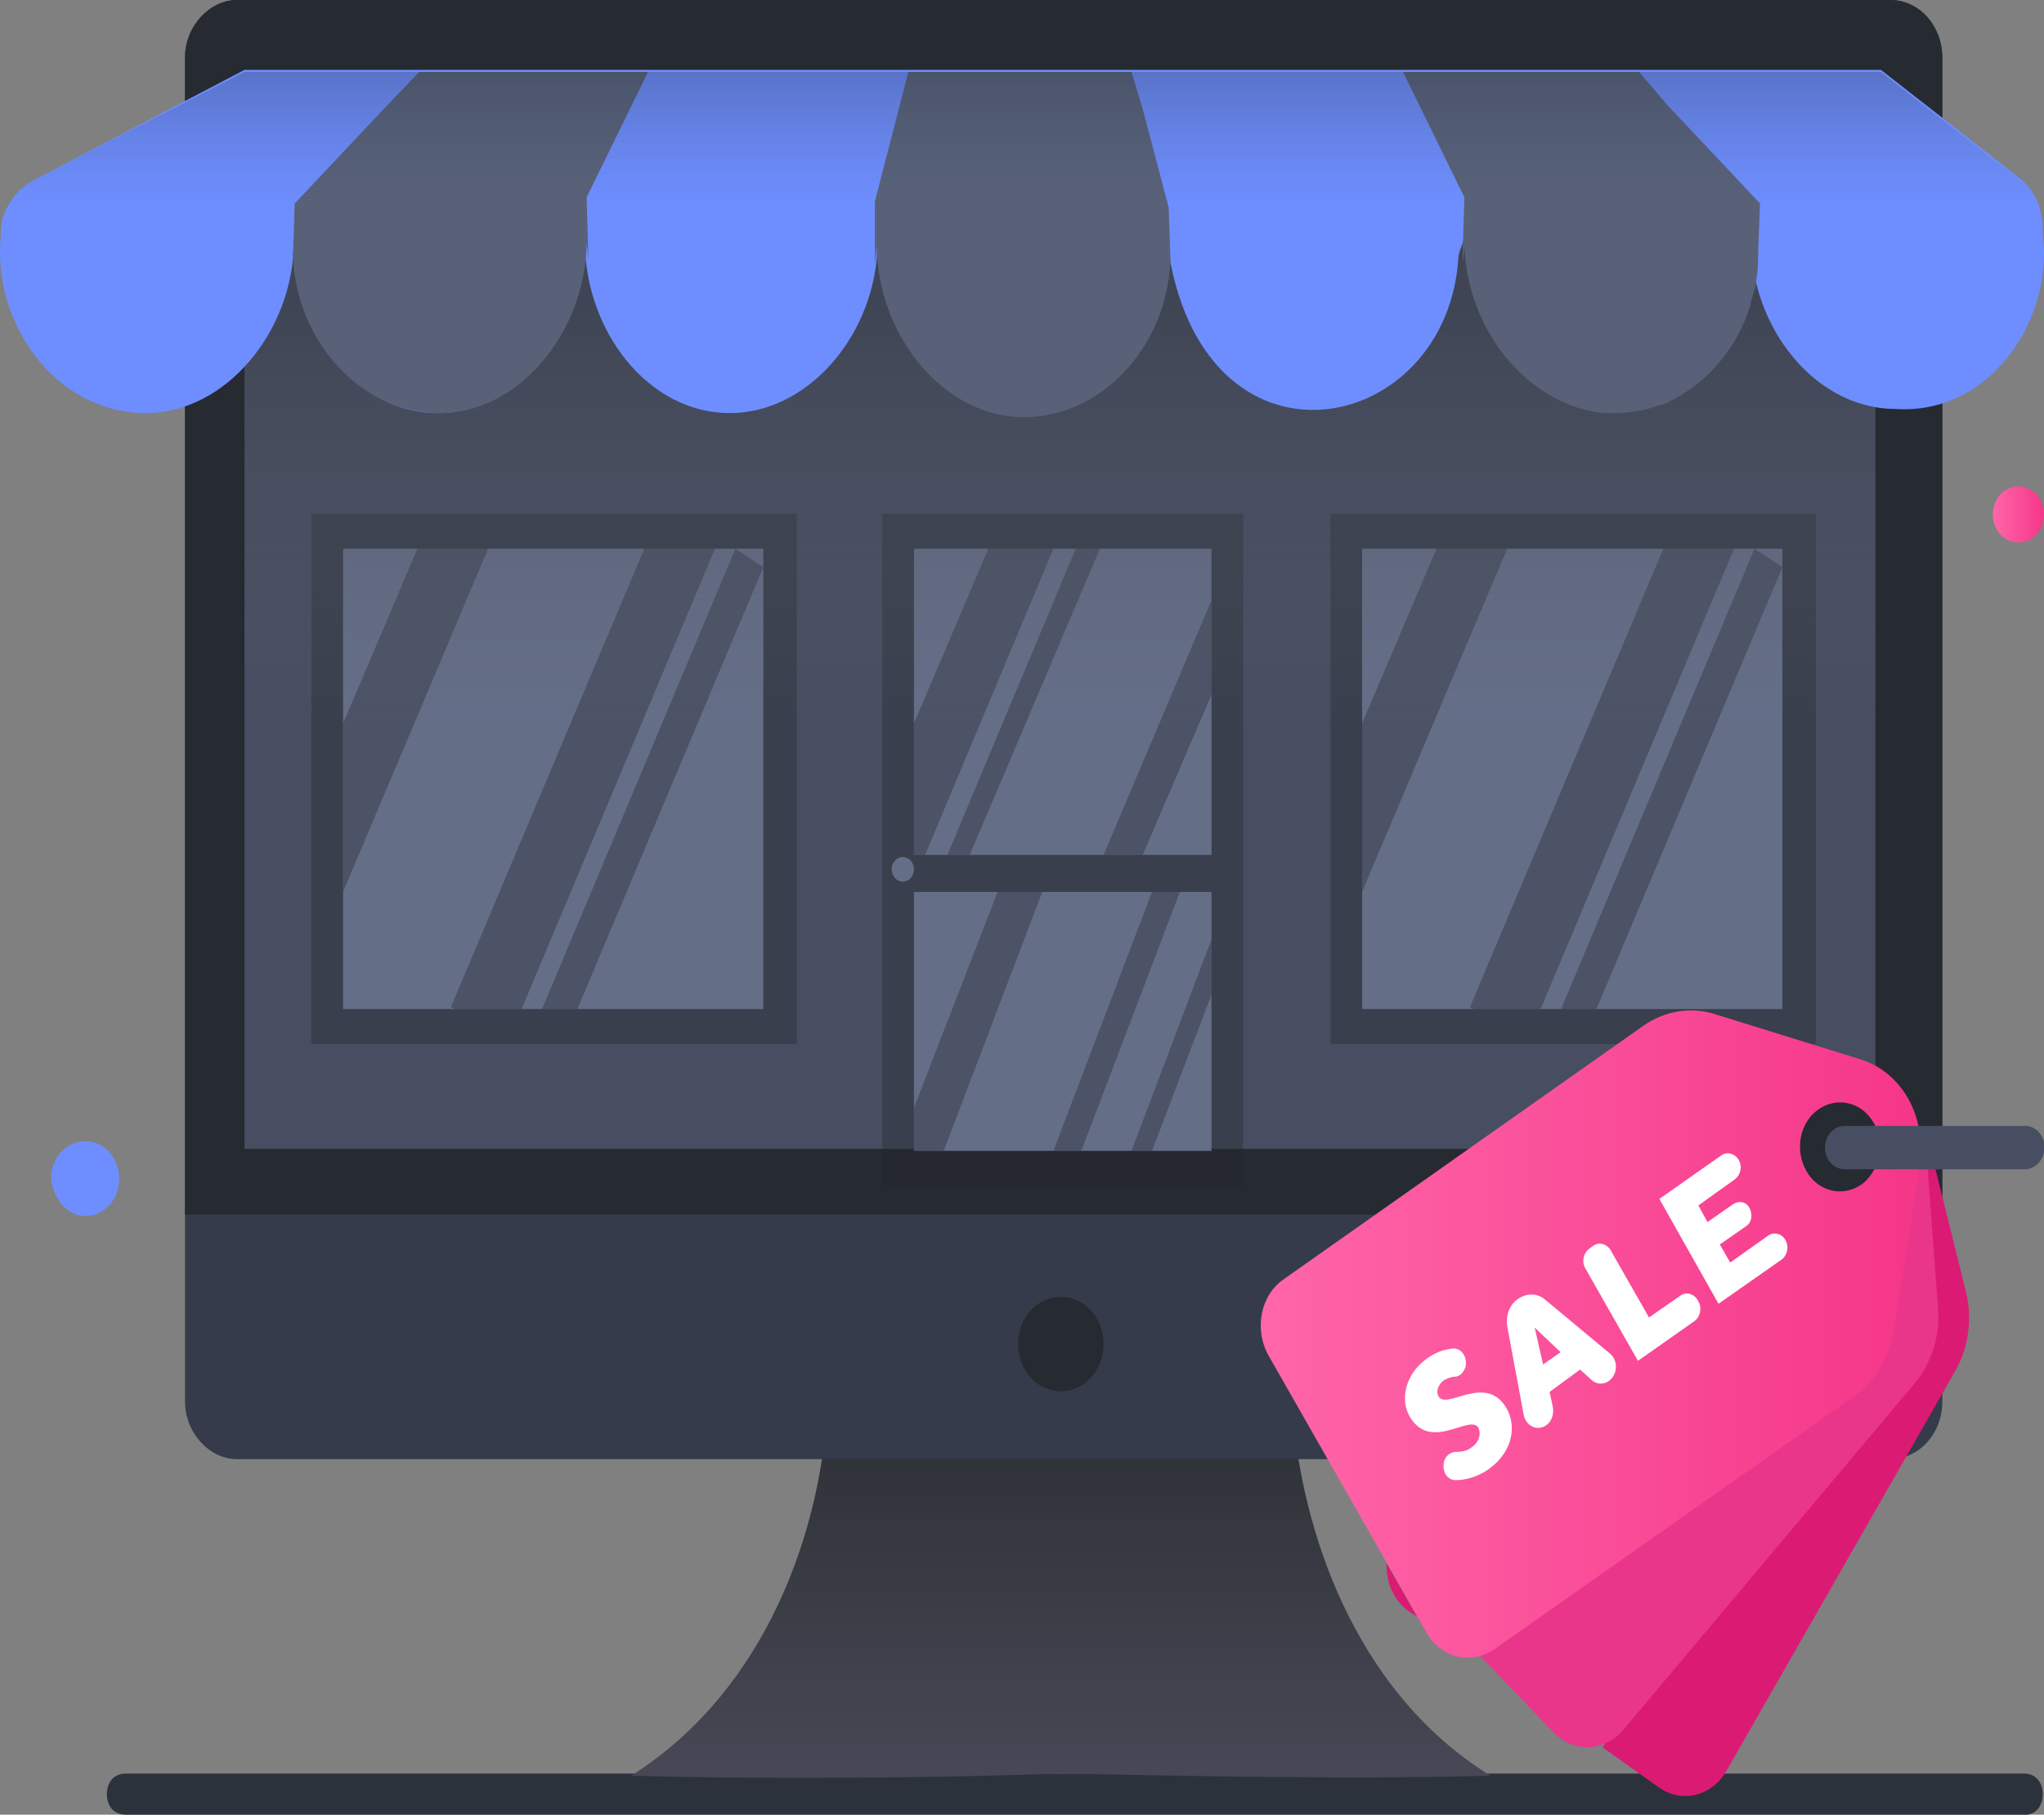 <svg xmlns="http://www.w3.org/2000/svg" width="107" height="95" fill="none" viewBox="0 0 107 95"><rect x="0" y="0" width="107" height="95" fill="#808080" stroke="none"/><path fill="#2B323C" d="M106.057 94.999H6.569C5.985 94.999 5.595 94.569 5.595 93.924C5.595 93.278 5.985 92.848 6.569 92.848H105.96C106.544 92.848 106.933 93.278 106.933 93.924C106.933 94.569 106.544 94.999 106.057 94.999Z"/><path fill="url(#paint0_linear)" d="M78.022 92.957C70.623 93.172 61.765 92.957 55.535 92.849C49.304 93.064 40.446 93.172 33.047 92.957C40.348 88.33 42.879 79.831 43.269 74.236H67.703C68.19 79.831 70.721 88.438 78.022 92.957Z"/><path fill="#353B4A" d="M101.677 3.012V73.375C101.677 75.096 100.411 76.388 98.951 76.388H12.41C10.95 76.388 9.684 74.989 9.684 73.375V3.012C9.684 1.399 10.95 0 12.41 0H98.951C100.509 0 101.677 1.399 101.677 3.012Z"/><path fill="#262A31" d="M101.677 3.012V63.584H9.684V3.012C9.684 1.399 10.95 0 12.41 0H98.951C100.509 0 101.677 1.399 101.677 3.012Z"/><path fill="#474E61" d="M98.172 3.766H12.799V60.142H98.172V3.766Z"/><path fill="#262A31" d="M55.534 72.838C56.771 72.838 57.773 71.73 57.773 70.363C57.773 68.997 56.771 67.889 55.534 67.889C54.298 67.889 53.295 68.997 53.295 70.363C53.295 71.73 54.298 72.838 55.534 72.838Z"/><path fill="#25292E" d="M41.711 26.898H16.303V54.655H41.711V26.898Z" opacity=".4"/><path fill="#646E87" d="M39.959 28.726H17.959V52.825H39.959V28.726Z"/><path fill="#282C35" d="M25.552 28.726L17.959 46.693V37.871L21.852 28.726H25.552Z" opacity=".4"/><path fill="#282C35" d="M37.428 28.726L27.304 52.825H23.799L23.605 52.718L33.729 28.726H37.428Z" opacity=".4"/><path fill="#282C35" d="M39.958 29.694L30.224 52.825H28.374L38.498 28.726L39.958 29.694Z" opacity=".4"/><path fill="#25292E" d="M95.056 26.898H69.649V54.655H95.056V26.898Z" opacity=".4"/><path fill="#646E87" d="M93.305 28.726H71.304V52.825H93.305V28.726Z"/><path fill="#282C35" d="M78.897 28.726L71.304 46.693V37.871L75.198 28.726H78.897Z" opacity=".4"/><path fill="#282C35" d="M90.773 28.726L80.649 52.825H77.145L76.95 52.718L87.074 28.726H90.773Z" opacity=".4"/><path fill="#282C35" d="M93.305 29.694L83.57 52.825H81.72L91.844 28.726L93.305 29.694Z" opacity=".4"/><path fill="#25292E" d="M46.189 26.898V62.079H65.074V26.898H46.189Z" opacity=".4"/><path fill="#646E87" d="M63.42 28.726H47.844V44.756H63.42V28.726Z"/><path fill="#646E87" d="M63.42 46.693H47.844V60.249H63.42V46.693Z"/><path fill="#646E87" d="M47.26 46.155C47.582 46.155 47.844 45.866 47.844 45.51C47.844 45.153 47.582 44.864 47.26 44.864C46.937 44.864 46.676 45.153 46.676 45.51C46.676 45.866 46.937 46.155 47.26 46.155Z"/><path fill="#282C35" d="M55.145 28.726L48.428 44.756H47.844V37.871L51.738 28.726H55.145Z" opacity=".4"/><path fill="#282C35" d="M57.579 28.726L50.764 44.756H49.596L56.313 28.726H57.579Z" opacity=".4"/><path fill="#282C35" d="M63.42 31.416V36.365L59.818 44.757H57.773L63.42 31.416Z" opacity=".4"/><path fill="#282C35" d="M54.561 46.693L49.402 60.249H47.844V57.99L52.225 46.693H54.561Z" opacity=".4"/><path fill="#282C35" d="M63.42 49.167L59.234 60.249H60.305L63.42 52.072V49.167Z" opacity=".4"/><path fill="#282C35" d="M61.764 46.693L56.605 60.249H55.145L60.304 46.693H61.764Z" opacity=".4"/><path fill="#6E8EFF" d="M4.458 63.66C5.402 63.66 6.241 62.853 6.241 61.701C6.241 60.664 5.507 59.742 4.458 59.742C3.514 59.742 2.675 60.549 2.675 61.701C2.78 62.738 3.514 63.66 4.458 63.66Z"/><path fill="url(#paint1_linear)" d="M105.663 28.402C106.415 28.402 107 27.759 107 26.933C107 26.107 106.415 25.464 105.663 25.464C104.91 25.464 104.325 26.107 104.325 26.933C104.325 27.759 104.91 28.402 105.663 28.402Z"/><path fill="url(#paint2_linear)" d="M98.172 3.766H12.799V40.453H98.172V3.766Z" opacity=".5"/><path fill="#6E8EFF" d="M106.933 12.265V11.943C106.933 11.512 106.836 11.189 106.739 10.759C106.544 10.221 106.252 9.791 105.765 9.36L98.464 3.658H12.799L1.701 9.468C1.117 9.791 0.728 10.221 0.436 10.759C0.144 11.189 0.046 11.727 0.046 12.265C-0.44 16.999 2.967 21.625 7.639 21.625C11.825 21.625 15.387 17.322 15.387 12.588C15.387 17.322 18.64 21.625 22.923 21.625C27.206 21.625 30.613 17.322 30.613 12.588C30.613 17.322 33.923 21.625 38.206 21.625C42.198 21.625 45.629 17.752 45.921 13.233C46.408 18.075 49.985 21.733 53.49 21.733C57.676 21.733 61.083 17.967 61.18 13.233C61.18 13.341 61.18 13.449 61.18 13.556V13.233C63.224 25.714 76.366 22.701 76.366 12.803C76.366 13.018 76.366 13.126 76.366 13.341C76.366 13.341 76.366 13.341 76.366 13.449C76.366 13.126 76.683 12.565 76.683 12.242C76.683 16.546 79.384 20.657 83.083 21.303C84.349 21.518 85.517 21.41 86.782 20.98C86.977 20.872 87.172 20.872 87.367 20.765C89.314 19.904 90.871 18.183 91.552 15.708C91.552 15.601 91.65 15.493 91.65 15.278C91.747 14.955 91.747 14.74 91.844 14.417C92.623 18.29 95.641 21.41 99.243 21.41C104.208 21.733 107.517 16.676 106.933 12.265Z"/><path fill="#586178" d="M92.04 13.018C92.04 13.556 92.04 14.094 91.942 14.632C91.942 14.955 91.845 15.17 91.748 15.493C91.748 15.6 91.65 15.708 91.65 15.923C90.969 18.182 89.411 20.011 87.464 20.98C87.27 21.087 87.075 21.195 86.88 21.195C86.101 21.518 85.225 21.625 84.447 21.625C84.057 21.625 83.668 21.625 83.278 21.518C79.579 20.765 76.659 16.891 76.659 12.588C76.659 13.018 76.659 13.341 76.561 13.664V13.771V13.556L76.659 10.329L73.446 3.766H85.809L87.27 5.487L92.137 10.651L92.04 13.018Z"/><path fill="#586178" d="M30.71 10.329L30.808 13.772C30.808 13.342 30.71 13.019 30.71 12.589C30.71 17.323 27.206 21.626 23.02 21.626C18.834 21.626 15.33 17.753 15.33 13.019C15.33 13.234 15.33 13.342 15.33 13.557L15.427 10.652L20.294 5.488L21.949 3.767H33.923L30.71 10.329Z"/><path fill="#586178" d="M45.799 10.544V13.986C45.799 13.556 45.897 13.233 45.897 12.803C45.897 17.537 49.401 21.84 53.587 21.84C57.773 21.84 61.278 17.967 61.278 13.233C61.278 13.448 61.278 13.556 61.278 13.771L61.18 10.866L59.817 5.702L59.233 3.766H47.552L45.799 10.544Z"/><path fill="url(#paint3_linear)" d="M106.739 10.759H0.436C0.728 10.221 1.117 9.791 1.702 9.468L12.799 3.766H98.465L105.765 9.468C106.252 9.791 106.544 10.221 106.739 10.759Z" opacity=".3"/><g clip-path="url(#clip0)"><path fill="#DB1A74" d="M83.907 91.485L86.832 93.567C88.056 94.437 89.655 94.021 90.403 92.659L102.375 71.732C103.055 70.521 103.259 69.007 102.919 67.645L101.321 61.212L98.94 60.909"/><path fill="#E9368B" d="M77.479 86.68L81.322 90.691C82.376 91.789 84.009 91.713 84.995 90.54L100.232 72.414C101.116 71.354 101.558 69.954 101.456 68.516L100.912 61.212L98.157 60.985"/><path fill="url(#paint4_linear)" d="M100.47 61.212L99.144 69.651C98.906 71.089 98.157 72.338 97.069 73.095L78.227 86.339C77.003 87.172 75.404 86.793 74.656 85.431L66.392 70.938C65.643 69.575 65.984 67.797 67.208 66.964L86.05 53.682C87.138 52.925 88.498 52.698 89.723 53.076L97.409 55.46C98.974 55.952 100.096 57.315 100.436 58.98"/><path fill="#DB1A74" d="M74.18 84.636L73.772 84.371C72.956 83.804 72.547 82.82 72.582 81.836"/><path fill="#262A31" d="M98.123 61.213C97.953 61.516 97.715 61.818 97.443 62.008C96.457 62.689 95.165 62.386 94.552 61.288C93.94 60.191 94.212 58.753 95.198 58.072C96.185 57.391 97.477 57.694 98.089 58.791C98.123 58.829 98.157 58.904 98.157 58.942"/><path fill="#fff" d="M73.772 74.116C73.296 73.246 73.568 71.922 74.69 71.127C75.2 70.749 75.677 70.635 76.051 70.597C76.459 70.559 76.799 70.975 76.731 71.468V71.505C76.663 71.808 76.425 72.073 76.153 72.073C75.983 72.073 75.778 72.149 75.575 72.262C75.268 72.489 75.166 72.868 75.302 73.095C75.71 73.852 77.785 71.846 78.874 73.738C79.418 74.722 79.146 76.046 77.921 76.917C77.275 77.371 76.629 77.484 76.187 77.484C75.778 77.484 75.507 77.068 75.575 76.614V76.576C75.642 76.236 75.915 76.008 76.221 76.008C76.493 76.008 76.799 75.971 77.071 75.744C77.445 75.479 77.547 75.025 77.377 74.722C76.901 74.041 74.86 76.046 73.772 74.116Z"/><path fill="#fff" d="M81.118 72.868L81.288 73.662C81.356 74.041 81.22 74.419 80.948 74.608C80.472 74.949 79.86 74.646 79.758 74.041L78.907 69.462C78.805 68.894 79.01 68.289 79.486 67.986C79.928 67.683 80.506 67.683 80.914 68.062L84.281 70.862C84.723 71.24 84.689 71.959 84.213 72.3C83.941 72.489 83.567 72.489 83.295 72.224L82.717 71.695L81.118 72.868ZM80.336 69.5L80.778 71.43L81.696 70.786L80.336 69.5Z"/><path fill="#fff" d="M85.744 71.24L82.989 66.397C82.785 66.056 82.887 65.602 83.193 65.375L83.397 65.224C83.703 64.996 84.111 65.11 84.315 65.451L86.322 68.97L87.954 67.835C88.261 67.608 88.669 67.721 88.873 68.062L88.907 68.137C89.111 68.478 89.009 68.932 88.703 69.159L85.744 71.24Z"/><path fill="#fff" d="M93.464 64.921C93.668 65.261 93.566 65.715 93.26 65.942L89.961 68.251L86.866 62.764L90.097 60.493C90.403 60.266 90.811 60.38 91.016 60.72C91.22 61.061 91.118 61.515 90.811 61.742L88.907 63.104L89.383 63.975L90.743 63.029C91.049 62.839 91.424 62.915 91.594 63.256C91.764 63.596 91.696 64.012 91.39 64.202L90.029 65.148L90.573 66.094L92.546 64.694C92.852 64.466 93.294 64.58 93.464 64.921Z"/><path fill="#474E61" d="M105.98 61.212H96.559C96.015 61.212 95.539 60.72 95.539 60.077C95.539 59.471 95.981 58.941 96.559 58.941H106.014C106.558 58.941 107.034 59.433 107.034 60.077C107 60.72 106.558 61.212 105.98 61.212Z"/></g><defs><linearGradient id="paint0_linear" x1="55.438" x2="55.438" y1="92.589" y2="75.754" gradientUnits="userSpaceOnUse"><stop stop-color="#474755"/><stop offset=".991" stop-color="#2F3338"/></linearGradient><linearGradient id="paint1_linear" x1="104.324" x2="107" y1="26.933" y2="26.933" gradientUnits="userSpaceOnUse"><stop stop-color="#FF66A9"/><stop offset="1" stop-color="#F53689"/></linearGradient><linearGradient id="paint2_linear" x1="55.496" x2="55.496" y1="38.134" y2="15.992" gradientUnits="userSpaceOnUse"><stop offset=".003" stop-color="#606673" stop-opacity="0"/><stop offset="1" stop-color="#373C47"/></linearGradient><linearGradient id="paint3_linear" x1="53.605" x2="53.605" y1="10.771" y2="3.674" gradientUnits="userSpaceOnUse"><stop offset=".003" stop-color="#3F5073" stop-opacity="0"/><stop offset="1" stop-color="#283247"/></linearGradient><linearGradient id="paint4_linear" x1="65.984" x2="100.471" y1="69.839" y2="69.839" gradientUnits="userSpaceOnUse"><stop stop-color="#FF66A9"/><stop offset="1" stop-color="#F53689"/></linearGradient><clipPath id="clip0"><rect width="41.017" height="41.134" fill="#fff" transform="translate(65.983 52.887)"/></clipPath></defs></svg>